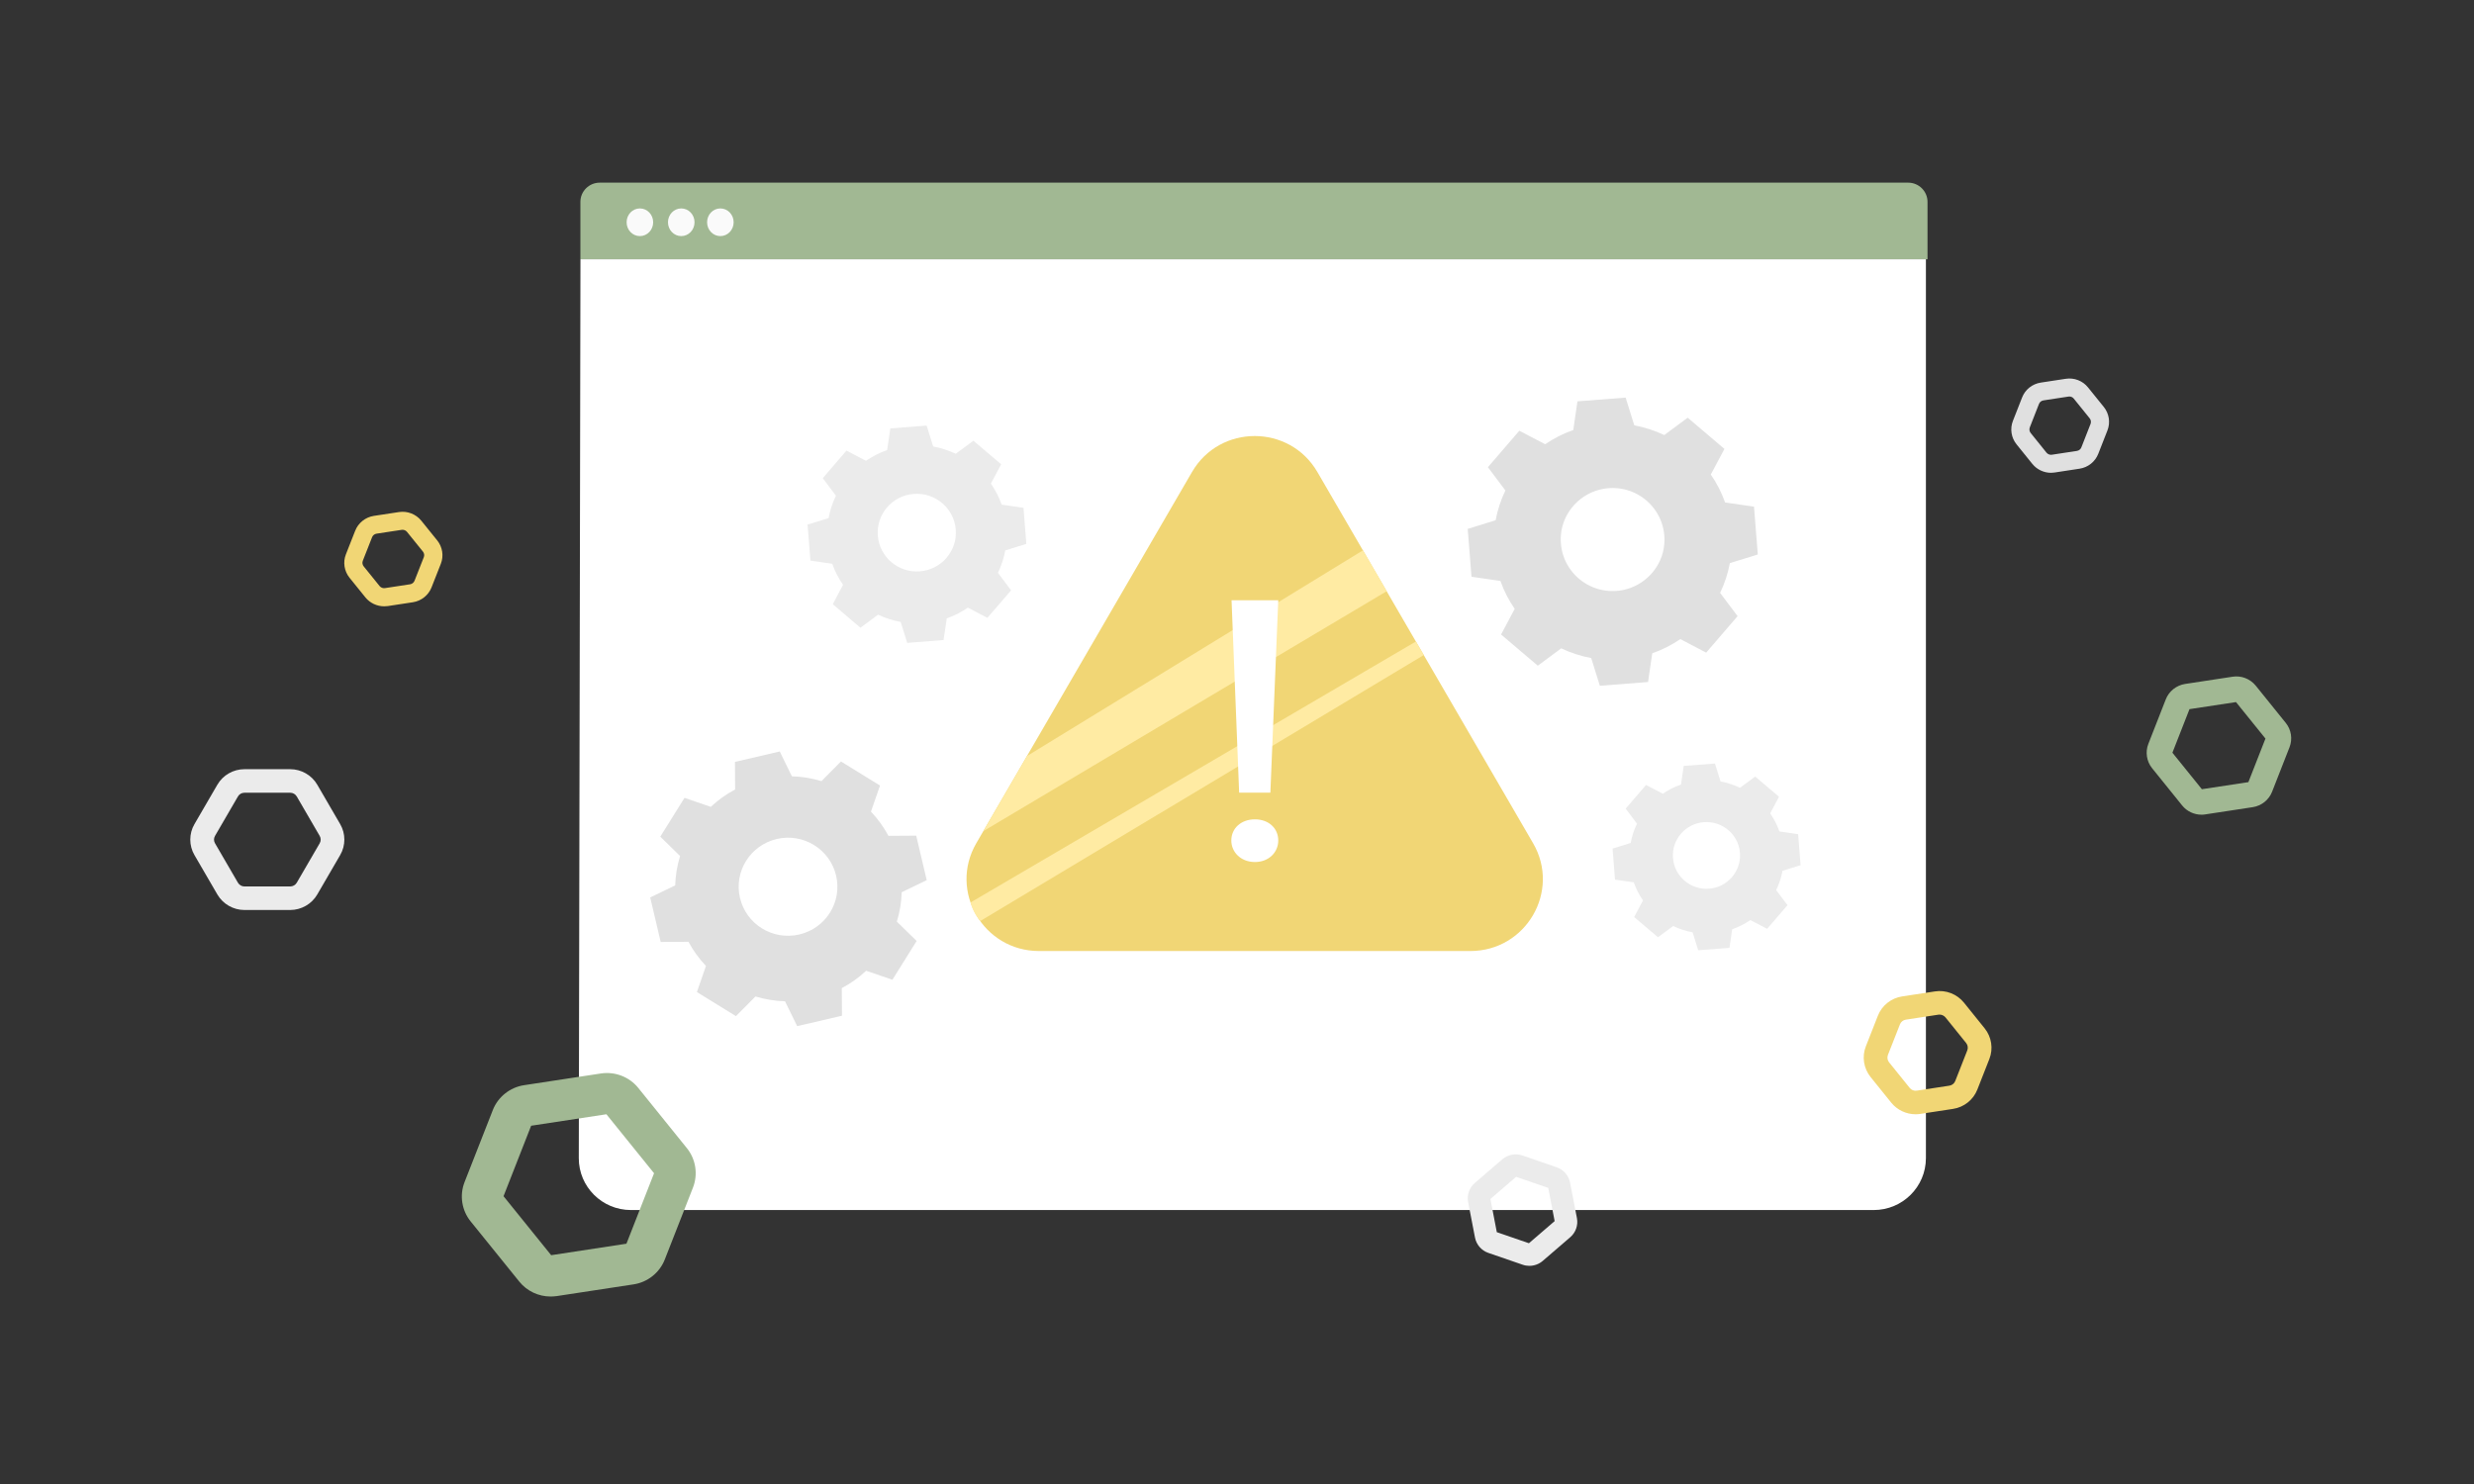 <svg width="325" height="195" viewBox="0 0 325 195" fill="none" xmlns="http://www.w3.org/2000/svg">
<rect x="0" y="0" width="325" height="195" fill="#333333" stroke="none"/>
<path d="M269.435 62.127C268.493 62.127 267.582 61.701 266.982 60.959L264.904 58.383C264.203 57.516 264.024 56.333 264.429 55.304L265.636 52.226C266.04 51.189 266.975 50.447 268.08 50.276L271.373 49.774C272.471 49.603 273.6 50.036 274.292 50.903L276.371 53.479C277.072 54.345 277.251 55.529 276.846 56.557L275.639 59.636C275.234 60.672 274.3 61.415 273.195 61.585L269.902 62.088C269.746 62.111 269.59 62.127 269.435 62.127ZM271.848 52.102C271.809 52.102 271.77 52.102 271.731 52.11L268.438 52.612C268.174 52.651 267.948 52.829 267.854 53.076L266.648 56.155C266.554 56.403 266.593 56.689 266.764 56.898L268.843 59.481C269.014 59.69 269.287 59.791 269.544 59.752L272.837 59.249C273.101 59.21 273.327 59.032 273.421 58.785L274.627 55.706C274.721 55.459 274.682 55.173 274.51 54.964L272.432 52.388C272.292 52.202 272.074 52.102 271.848 52.102Z" fill="#E0E0E0"/>
<path d="M50.465 79.67C49.523 79.67 48.604 79.244 48.004 78.502L45.918 75.918C45.217 75.052 45.031 73.868 45.443 72.832L46.658 69.746C47.062 68.709 48.004 67.959 49.11 67.788L52.411 67.286C53.516 67.116 54.637 67.549 55.346 68.423L57.432 71.006C58.133 71.873 58.319 73.056 57.907 74.093L56.692 77.179C56.288 78.215 55.346 78.966 54.24 79.136L50.939 79.639C50.784 79.662 50.628 79.67 50.465 79.67ZM52.886 69.614C52.847 69.614 52.808 69.614 52.769 69.622L49.468 70.124C49.203 70.163 48.977 70.341 48.876 70.596L47.662 73.683C47.561 73.93 47.607 74.216 47.779 74.425L49.865 77.009C50.036 77.218 50.309 77.318 50.566 77.279L53.867 76.777C54.131 76.738 54.357 76.56 54.458 76.305L55.673 73.219C55.774 72.971 55.727 72.685 55.556 72.476L53.469 69.892C53.329 69.722 53.111 69.614 52.886 69.614Z" fill="#F1D675"/>
<path d="M289.204 107.052C288.223 107.052 287.281 106.611 286.659 105.837L282.712 100.941C281.988 100.044 281.801 98.814 282.221 97.746L284.51 91.899C284.93 90.824 285.904 90.05 287.048 89.872L293.291 88.921C294.436 88.743 295.596 89.199 296.328 90.097L300.274 94.993C300.998 95.89 301.185 97.112 300.765 98.188L298.476 104.035C298.056 105.11 297.083 105.884 295.938 106.062L289.695 107.013C289.531 107.044 289.368 107.052 289.204 107.052ZM285.382 98.907L289.251 103.703L295.362 102.774L297.604 97.05L293.735 92.255L287.624 93.183L285.382 98.907Z" fill="#A1B893"/>
<path d="M38.125 119.575H32.108C30.652 119.575 29.29 118.794 28.558 117.541L25.545 112.358C24.813 111.105 24.813 109.543 25.545 108.29L28.558 103.107C29.29 101.854 30.644 101.073 32.108 101.073H38.125C39.581 101.073 40.944 101.854 41.675 103.107L44.688 108.29C45.42 109.543 45.42 111.105 44.688 112.358L41.675 117.541C40.944 118.794 39.581 119.575 38.125 119.575ZM32.108 104.167C31.757 104.167 31.43 104.352 31.259 104.654L28.246 109.837C28.067 110.138 28.067 110.51 28.246 110.811L31.259 115.994C31.438 116.295 31.757 116.481 32.108 116.481H38.125C38.476 116.481 38.803 116.295 38.982 115.994L41.995 110.811C42.173 110.51 42.173 110.138 41.995 109.837L38.982 104.654C38.803 104.352 38.483 104.167 38.125 104.167H32.108Z" fill="#EBEBEB"/>
<path d="M253.219 34.071H76.244V26.529C76.244 25.129 77.388 24 78.79 24H250.665C252.074 24 253.211 25.137 253.211 26.529V34.071H253.219Z" fill="#A1B893"/>
<path d="M246.142 159.001H82.884C79.093 159.001 76.026 155.945 76.034 152.178L76.252 34.071H253V152.186C252.993 155.953 249.925 159.001 246.142 159.001Z" fill="white"/>
<path d="M96.376 29.206C96.376 30.212 95.597 31.024 94.632 31.024C93.667 31.024 92.888 30.212 92.888 29.206C92.888 28.2 93.667 27.388 94.632 27.388C95.597 27.388 96.376 28.2 96.376 29.206Z" fill="#FAFAFA"/>
<path d="M85.804 29.206C85.804 30.212 85.025 31.024 84.06 31.024C83.094 31.024 82.316 30.212 82.316 29.206C82.316 28.2 83.094 27.388 84.06 27.388C85.025 27.388 85.804 28.2 85.804 29.206Z" fill="#FAFAFA"/>
<path d="M91.238 29.206C91.238 30.212 90.459 31.024 89.494 31.024C88.528 31.024 87.75 30.212 87.75 29.206C87.75 28.2 88.528 27.388 89.494 27.388C90.459 27.388 91.238 28.2 91.238 29.206Z" fill="#FAFAFA"/>
<g opacity="0.25">
<g opacity="0.25">
<g opacity="0.25">
<g opacity="0.25">
<g opacity="0.25">
<path opacity="0.25" d="M141.372 58.042C144.852 55.954 148.566 54.368 152.388 53.285L154.661 42.448L173.088 42.131L175.743 52.883C179.604 53.827 183.364 55.281 186.922 57.253L196.233 51.189L209.491 63.905L203.722 73.365C205.832 76.831 207.428 80.513 208.51 84.318L219.416 86.569L219.743 104.878L208.922 107.516C207.972 111.353 206.509 115.089 204.524 118.624L210.627 127.875L197.829 141.048L188.308 135.316C184.82 137.404 181.114 138.99 177.292 140.073L175.019 150.91L156.592 151.235L153.937 140.483C150.076 139.539 146.316 138.085 142.758 136.113L133.447 142.177L120.19 129.46L125.958 120C123.856 116.535 122.253 112.853 121.171 109.055L110.264 106.797L109.937 88.488L120.758 85.85C121.708 82.013 123.179 78.277 125.157 74.742L119.053 65.491L131.852 52.318L141.372 58.042ZM151.197 82.423C143.615 90.228 143.833 102.666 151.688 110.2C159.542 117.734 172.053 117.517 179.643 109.713C187.226 101.908 187.008 89.47 179.153 81.936C171.298 74.402 158.78 74.626 151.197 82.423Z" fill="#E0E0E0"/>
</g>
</g>
</g>
</g>
</g>
<path d="M196.474 68.361C196.731 66.992 197.167 65.677 197.759 64.447L195.462 61.391L199.588 56.596L202.983 58.375C204.111 57.601 205.349 56.967 206.673 56.511L207.225 52.736L213.554 52.248L214.691 55.892C216.069 56.147 217.392 56.58 218.63 57.168L221.705 54.886L226.532 58.986L224.741 62.358C225.52 63.48 226.158 64.71 226.617 66.025L230.417 66.574L230.915 72.863L227.248 73.992C226.991 75.361 226.555 76.676 225.964 77.906L228.26 80.961L224.134 85.757L220.74 83.978C219.611 84.751 218.373 85.386 217.05 85.842L216.497 89.617L210.168 90.112L209.031 86.469C207.653 86.213 206.33 85.78 205.092 85.192L202.017 87.474L197.191 83.375L198.981 80.002C198.203 78.88 197.564 77.651 197.105 76.336L193.306 75.786L192.808 69.498L196.474 68.361ZM205.053 70.271C204.672 74.781 208.627 78.316 213.025 77.566C216.022 77.047 218.373 74.533 218.63 71.524C219.012 67.015 215.057 63.472 210.658 64.23C207.661 64.741 205.31 67.255 205.053 70.271Z" fill="#E0E0E0"/>
<path d="M88.7 116.342C88.739 115.019 88.957 113.72 89.338 112.482L86.738 109.937L89.922 104.84L93.371 106.023C94.32 105.134 95.395 104.36 96.57 103.741L96.547 100.114L102.432 98.744L104.028 102.009C105.36 102.047 106.667 102.264 107.913 102.643L110.474 100.059L115.604 103.223L114.413 106.65C115.309 107.593 116.087 108.661 116.71 109.829L120.361 109.806L121.739 115.653L118.454 117.239C118.415 118.562 118.197 119.861 117.815 121.099L120.416 123.644L117.232 128.741L113.783 127.558C112.833 128.447 111.759 129.221 110.583 129.839L110.607 133.467L104.721 134.836L103.125 131.572C101.794 131.533 100.486 131.317 99.241 130.938L96.679 133.521L91.549 130.358L92.74 126.931C91.845 125.987 91.066 124.92 90.444 123.752L86.793 123.775L85.415 117.927L88.7 116.342ZM97.209 117.989C98.026 121.455 101.514 123.605 105.001 122.793C108.489 121.981 110.653 118.515 109.836 115.05C109.018 111.585 105.531 109.434 102.043 110.246C98.555 111.059 96.391 114.524 97.209 117.989Z" fill="#E0E0E0"/>
<path d="M108.847 68.082C109.042 67.046 109.369 66.056 109.812 65.135L108.084 62.83L111.198 59.21L113.759 60.548C114.608 59.968 115.542 59.489 116.539 59.14L116.959 56.294L121.731 55.923L122.588 58.669C123.631 58.862 124.627 59.187 125.554 59.628L127.873 57.91L131.517 61.005L130.17 63.549C130.754 64.392 131.237 65.321 131.587 66.311L134.452 66.728L134.825 71.47L132.062 72.321C131.867 73.358 131.54 74.348 131.096 75.268L132.825 77.573L129.711 81.186L127.149 79.847C126.301 80.427 125.367 80.907 124.37 81.255L123.95 84.102L119.178 84.473L118.321 81.727C117.278 81.534 116.282 81.209 115.355 80.768L113.035 82.485L109.4 79.391L110.747 76.846C110.163 76.003 109.68 75.075 109.33 74.085L106.465 73.667L106.083 68.933L108.847 68.082ZM115.316 70.387C115.534 73.195 118.01 75.299 120.836 75.075C123.662 74.858 125.779 72.398 125.554 69.591C125.336 66.783 122.86 64.679 120.034 64.903C117.208 65.12 115.091 67.572 115.316 70.387Z" fill="#EBEBEB"/>
<path d="M214.216 110.765C214.379 109.875 214.659 109.024 215.049 108.235L213.562 106.255L216.232 103.146L218.435 104.298C219.167 103.795 219.969 103.385 220.825 103.092L221.183 100.647L225.286 100.33L226.025 102.689C226.921 102.852 227.777 103.13 228.579 103.517L230.572 102.04L233.701 104.693L232.541 106.882C233.047 107.609 233.46 108.406 233.756 109.256L236.216 109.612L236.535 113.689L234.161 114.423C233.997 115.313 233.717 116.164 233.328 116.961L234.815 118.941L232.144 122.05L229.941 120.898C229.209 121.401 228.408 121.81 227.551 122.104L227.193 124.549L223.09 124.866L222.351 122.507C221.456 122.344 220.599 122.066 219.797 121.679L217.805 123.156L214.675 120.503L215.835 118.314C215.329 117.587 214.916 116.79 214.621 115.94L212.16 115.584L211.841 111.507L214.216 110.765ZM219.774 112.745C219.961 115.158 222.086 116.961 224.515 116.775C226.944 116.589 228.758 114.478 228.571 112.064C228.384 109.651 226.259 107.849 223.83 108.034C221.401 108.22 219.58 110.332 219.774 112.745Z" fill="#EBEBEB"/>
<path d="M164.836 124.966H136.491C129.174 124.966 124.596 117.092 128.255 110.796L142.424 86.407L156.592 62.018C160.251 55.722 169.398 55.722 173.057 62.018L187.226 86.407L201.394 110.796C205.053 117.092 200.476 124.966 193.158 124.966H164.836Z" fill="#F1D675"/>
<path d="M179.051 72.314L134.919 99.34L129.181 109.21L182.173 77.682L179.051 72.314Z" fill="#FFEBA3"/>
<path d="M186.004 84.295L127.5 118.585C127.671 119.366 128.193 120.364 128.769 121.029L187.039 86.074L186.004 84.295Z" fill="#FFEBA3"/>
<path d="M72.328 170.364C70.748 170.364 69.222 169.652 68.218 168.407L61.827 160.494C60.651 159.04 60.347 157.059 61.032 155.319L64.738 145.867C65.415 144.134 66.996 142.873 68.849 142.595L78.945 141.055C80.798 140.777 82.682 141.504 83.85 142.958L90.234 150.871C91.409 152.325 91.713 154.306 91.035 156.046L87.33 165.498C86.653 167.239 85.072 168.492 83.219 168.77L73.122 170.31C72.858 170.341 72.593 170.364 72.328 170.364ZM66.147 157.183L72.406 164.934L82.293 163.425L85.921 154.166L79.662 146.416L69.775 147.924L66.147 157.183Z" fill="#A1B893"/>
<path d="M251.646 146.416C250.416 146.416 249.225 145.859 248.446 144.892L245.729 141.52C244.819 140.39 244.577 138.843 245.107 137.497L246.687 133.475C247.216 132.121 248.438 131.147 249.886 130.93L254.184 130.273C255.624 130.048 257.088 130.621 257.998 131.75L260.715 135.123C261.626 136.252 261.867 137.799 261.338 139.145L259.758 143.167C259.228 144.521 258.006 145.495 256.558 145.712L252.261 146.369C252.058 146.4 251.848 146.416 251.646 146.416ZM254.799 133.32C254.752 133.32 254.698 133.32 254.651 133.328L250.354 133.986C250.011 134.04 249.715 134.272 249.591 134.597L248.01 138.619C247.886 138.944 247.94 139.315 248.158 139.586L250.875 142.958C251.093 143.229 251.451 143.368 251.794 143.314L256.091 142.657C256.434 142.602 256.729 142.37 256.854 142.045L258.434 138.023C258.559 137.698 258.504 137.327 258.286 137.056L255.569 133.684C255.375 133.46 255.095 133.32 254.799 133.32Z" fill="#F1D675"/>
<path d="M200.904 166.334C200.608 166.334 200.312 166.287 200.032 166.187L195.517 164.632C194.614 164.323 193.944 163.549 193.765 162.621L192.862 157.957C192.683 157.028 193.018 156.062 193.742 155.443L197.354 152.333C198.078 151.714 199.082 151.521 199.985 151.83L204.5 153.385C205.403 153.695 206.073 154.468 206.252 155.396L207.155 160.061C207.334 160.989 206.999 161.956 206.275 162.574L202.663 165.684C202.173 166.109 201.542 166.334 200.904 166.334ZM196.63 161.909L200.849 163.363L204.228 160.455L203.387 156.092L199.168 154.638L195.789 157.547L196.63 161.909Z" fill="#EBEBEB"/>
<path d="M161.754 110.44C161.754 108.846 163.031 107.663 164.852 107.663C166.674 107.663 167.92 108.846 167.92 110.44C167.92 112.002 166.674 113.271 164.852 113.271C163.031 113.271 161.754 112.002 161.754 110.44ZM161.785 78.873H167.92L166.884 104.159H162.782L161.785 78.873Z" fill="white"/>
</svg>
